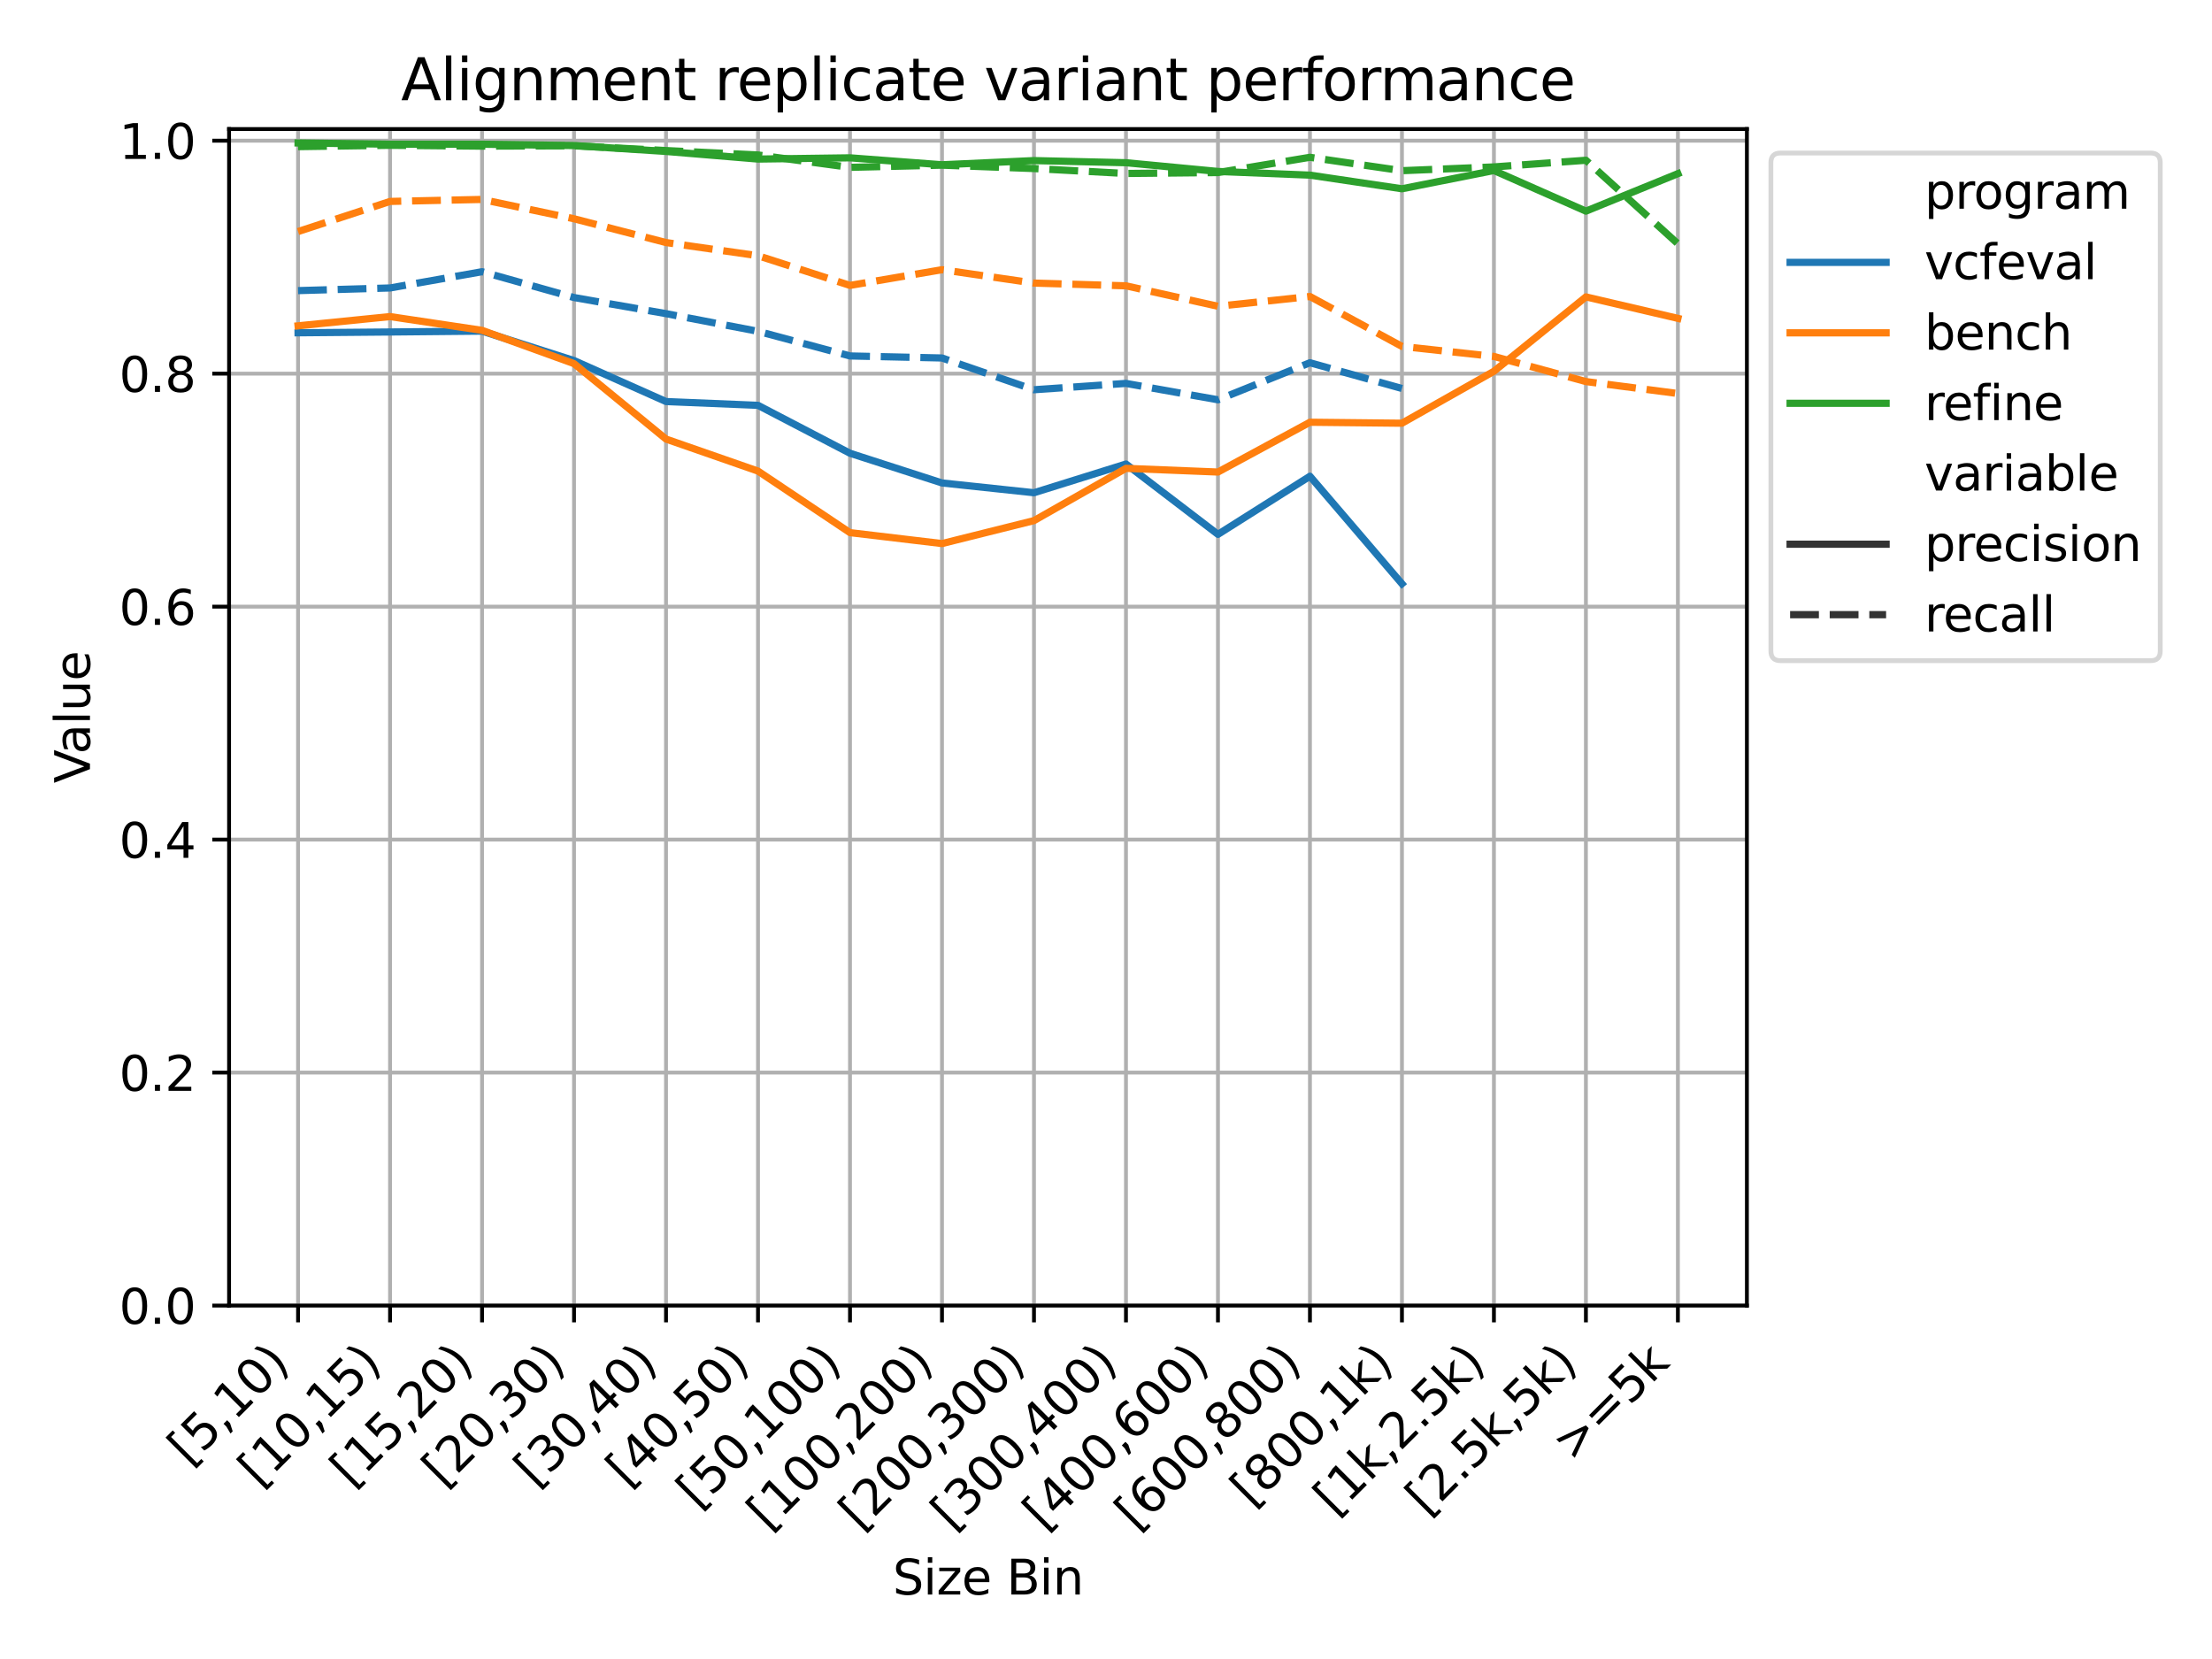 <?xml version="1.0" encoding="utf-8" standalone="no"?>
<!DOCTYPE svg PUBLIC "-//W3C//DTD SVG 1.1//EN"
  "http://www.w3.org/Graphics/SVG/1.1/DTD/svg11.dtd">
<svg xmlns:xlink="http://www.w3.org/1999/xlink" width="460.8pt" height="345.6pt" viewBox="0 0 460.8 345.6" xmlns="http://www.w3.org/2000/svg" version="1.1">
 <defs>
  <style type="text/css">*{stroke-linejoin: round; stroke-linecap: butt}</style>
 </defs>
 <g id="figure_1">
  <g id="patch_1">
   <path d="M 0 345.6 
L 460.8 345.6 
L 460.8 0 
L 0 0 
z
" style="fill: #ffffff"/>
  </g>
  <g id="axes_1">
   <g id="patch_2">
    <path d="M 47.72 271.972 
L 363.91 271.972 
L 363.91 26.88 
L 47.72 26.88 
z
" style="fill: #ffffff"/>
   </g>
   <g id="matplotlib.axis_1">
    <g id="xtick_1">
     <g id="line2d_1">
      <path d="M 62.092 271.972 
L 62.092 26.88 
" clip-path="url(#p1236730148)" style="fill: none; stroke: #b0b0b0; stroke-width: 0.8; stroke-linecap: square"/>
     </g>
     <g id="line2d_2">
      <defs>
       <path id="m9b9bff39ee" d="M 0 0 
L 0 3.5 
" style="stroke: #000000; stroke-width: 0.8"/>
      </defs>
      <g>
       <use xlink:href="#m9b9bff39ee" x="62.092" y="271.972" style="stroke: #000000; stroke-width: 0.8"/>
      </g>
     </g>
     <g id="text_1">
      <!-- [5,10) -->
      <g transform="translate(39.36 305.607) rotate(-45) scale(0.1 -0.1)">
       <defs>
        <path id="DejaVuSans-5b" d="M 550 4863 
L 1875 4863 
L 1875 4416 
L 1125 4416 
L 1125 -397 
L 1875 -397 
L 1875 -844 
L 550 -844 
L 550 4863 
z
" transform="scale(0.016)"/>
        <path id="DejaVuSans-35" d="M 691 4666 
L 3169 4666 
L 3169 4134 
L 1269 4134 
L 1269 2991 
Q 1406 3038 1543 3061 
Q 1681 3084 1819 3084 
Q 2600 3084 3056 2656 
Q 3513 2228 3513 1497 
Q 3513 744 3044 326 
Q 2575 -91 1722 -91 
Q 1428 -91 1123 -41 
Q 819 9 494 109 
L 494 744 
Q 775 591 1075 516 
Q 1375 441 1709 441 
Q 2250 441 2565 725 
Q 2881 1009 2881 1497 
Q 2881 1984 2565 2268 
Q 2250 2553 1709 2553 
Q 1456 2553 1204 2497 
Q 953 2441 691 2322 
L 691 4666 
z
" transform="scale(0.016)"/>
        <path id="DejaVuSans-2c" d="M 750 794 
L 1409 794 
L 1409 256 
L 897 -744 
L 494 -744 
L 750 256 
L 750 794 
z
" transform="scale(0.016)"/>
        <path id="DejaVuSans-31" d="M 794 531 
L 1825 531 
L 1825 4091 
L 703 3866 
L 703 4441 
L 1819 4666 
L 2450 4666 
L 2450 531 
L 3481 531 
L 3481 0 
L 794 0 
L 794 531 
z
" transform="scale(0.016)"/>
        <path id="DejaVuSans-30" d="M 2034 4250 
Q 1547 4250 1301 3770 
Q 1056 3291 1056 2328 
Q 1056 1369 1301 889 
Q 1547 409 2034 409 
Q 2525 409 2770 889 
Q 3016 1369 3016 2328 
Q 3016 3291 2770 3770 
Q 2525 4250 2034 4250 
z
M 2034 4750 
Q 2819 4750 3233 4129 
Q 3647 3509 3647 2328 
Q 3647 1150 3233 529 
Q 2819 -91 2034 -91 
Q 1250 -91 836 529 
Q 422 1150 422 2328 
Q 422 3509 836 4129 
Q 1250 4750 2034 4750 
z
" transform="scale(0.016)"/>
        <path id="DejaVuSans-29" d="M 513 4856 
L 1013 4856 
Q 1481 4119 1714 3412 
Q 1947 2706 1947 2009 
Q 1947 1309 1714 600 
Q 1481 -109 1013 -844 
L 513 -844 
Q 928 -128 1133 580 
Q 1338 1288 1338 2009 
Q 1338 2731 1133 3434 
Q 928 4138 513 4856 
z
" transform="scale(0.016)"/>
       </defs>
       <use xlink:href="#DejaVuSans-5b"/>
       <use xlink:href="#DejaVuSans-35" x="39.014"/>
       <use xlink:href="#DejaVuSans-2c" x="102.637"/>
       <use xlink:href="#DejaVuSans-31" x="134.424"/>
       <use xlink:href="#DejaVuSans-30" x="198.047"/>
       <use xlink:href="#DejaVuSans-29" x="261.67"/>
      </g>
     </g>
    </g>
    <g id="xtick_2">
     <g id="line2d_3">
      <path d="M 81.255 271.972 
L 81.255 26.88 
" clip-path="url(#p1236730148)" style="fill: none; stroke: #b0b0b0; stroke-width: 0.8; stroke-linecap: square"/>
     </g>
     <g id="line2d_4">
      <g>
       <use xlink:href="#m9b9bff39ee" x="81.255" y="271.972" style="stroke: #000000; stroke-width: 0.8"/>
      </g>
     </g>
     <g id="text_2">
      <!-- [10,15) -->
      <g transform="translate(54.024 310.106) rotate(-45) scale(0.1 -0.1)">
       <use xlink:href="#DejaVuSans-5b"/>
       <use xlink:href="#DejaVuSans-31" x="39.014"/>
       <use xlink:href="#DejaVuSans-30" x="102.637"/>
       <use xlink:href="#DejaVuSans-2c" x="166.26"/>
       <use xlink:href="#DejaVuSans-31" x="198.047"/>
       <use xlink:href="#DejaVuSans-35" x="261.67"/>
       <use xlink:href="#DejaVuSans-29" x="325.293"/>
      </g>
     </g>
    </g>
    <g id="xtick_3">
     <g id="line2d_5">
      <path d="M 100.418 271.972 
L 100.418 26.88 
" clip-path="url(#p1236730148)" style="fill: none; stroke: #b0b0b0; stroke-width: 0.8; stroke-linecap: square"/>
     </g>
     <g id="line2d_6">
      <g>
       <use xlink:href="#m9b9bff39ee" x="100.418" y="271.972" style="stroke: #000000; stroke-width: 0.8"/>
      </g>
     </g>
     <g id="text_3">
      <!-- [15,20) -->
      <g transform="translate(73.187 310.106) rotate(-45) scale(0.1 -0.1)">
       <defs>
        <path id="DejaVuSans-32" d="M 1228 531 
L 3431 531 
L 3431 0 
L 469 0 
L 469 531 
Q 828 903 1448 1529 
Q 2069 2156 2228 2338 
Q 2531 2678 2651 2914 
Q 2772 3150 2772 3378 
Q 2772 3750 2511 3984 
Q 2250 4219 1831 4219 
Q 1534 4219 1204 4116 
Q 875 4013 500 3803 
L 500 4441 
Q 881 4594 1212 4672 
Q 1544 4750 1819 4750 
Q 2544 4750 2975 4387 
Q 3406 4025 3406 3419 
Q 3406 3131 3298 2873 
Q 3191 2616 2906 2266 
Q 2828 2175 2409 1742 
Q 1991 1309 1228 531 
z
" transform="scale(0.016)"/>
       </defs>
       <use xlink:href="#DejaVuSans-5b"/>
       <use xlink:href="#DejaVuSans-31" x="39.014"/>
       <use xlink:href="#DejaVuSans-35" x="102.637"/>
       <use xlink:href="#DejaVuSans-2c" x="166.26"/>
       <use xlink:href="#DejaVuSans-32" x="198.047"/>
       <use xlink:href="#DejaVuSans-30" x="261.67"/>
       <use xlink:href="#DejaVuSans-29" x="325.293"/>
      </g>
     </g>
    </g>
    <g id="xtick_4">
     <g id="line2d_7">
      <path d="M 119.581 271.972 
L 119.581 26.88 
" clip-path="url(#p1236730148)" style="fill: none; stroke: #b0b0b0; stroke-width: 0.8; stroke-linecap: square"/>
     </g>
     <g id="line2d_8">
      <g>
       <use xlink:href="#m9b9bff39ee" x="119.581" y="271.972" style="stroke: #000000; stroke-width: 0.8"/>
      </g>
     </g>
     <g id="text_4">
      <!-- [20,30) -->
      <g transform="translate(92.35 310.106) rotate(-45) scale(0.1 -0.1)">
       <defs>
        <path id="DejaVuSans-33" d="M 2597 2516 
Q 3050 2419 3304 2112 
Q 3559 1806 3559 1356 
Q 3559 666 3084 287 
Q 2609 -91 1734 -91 
Q 1441 -91 1130 -33 
Q 819 25 488 141 
L 488 750 
Q 750 597 1062 519 
Q 1375 441 1716 441 
Q 2309 441 2620 675 
Q 2931 909 2931 1356 
Q 2931 1769 2642 2001 
Q 2353 2234 1838 2234 
L 1294 2234 
L 1294 2753 
L 1863 2753 
Q 2328 2753 2575 2939 
Q 2822 3125 2822 3475 
Q 2822 3834 2567 4026 
Q 2313 4219 1838 4219 
Q 1578 4219 1281 4162 
Q 984 4106 628 3988 
L 628 4550 
Q 988 4650 1302 4700 
Q 1616 4750 1894 4750 
Q 2613 4750 3031 4423 
Q 3450 4097 3450 3541 
Q 3450 3153 3228 2886 
Q 3006 2619 2597 2516 
z
" transform="scale(0.016)"/>
       </defs>
       <use xlink:href="#DejaVuSans-5b"/>
       <use xlink:href="#DejaVuSans-32" x="39.014"/>
       <use xlink:href="#DejaVuSans-30" x="102.637"/>
       <use xlink:href="#DejaVuSans-2c" x="166.26"/>
       <use xlink:href="#DejaVuSans-33" x="198.047"/>
       <use xlink:href="#DejaVuSans-30" x="261.67"/>
       <use xlink:href="#DejaVuSans-29" x="325.293"/>
      </g>
     </g>
    </g>
    <g id="xtick_5">
     <g id="line2d_9">
      <path d="M 138.744 271.972 
L 138.744 26.88 
" clip-path="url(#p1236730148)" style="fill: none; stroke: #b0b0b0; stroke-width: 0.8; stroke-linecap: square"/>
     </g>
     <g id="line2d_10">
      <g>
       <use xlink:href="#m9b9bff39ee" x="138.744" y="271.972" style="stroke: #000000; stroke-width: 0.8"/>
      </g>
     </g>
     <g id="text_5">
      <!-- [30,40) -->
      <g transform="translate(111.513 310.106) rotate(-45) scale(0.1 -0.1)">
       <defs>
        <path id="DejaVuSans-34" d="M 2419 4116 
L 825 1625 
L 2419 1625 
L 2419 4116 
z
M 2253 4666 
L 3047 4666 
L 3047 1625 
L 3713 1625 
L 3713 1100 
L 3047 1100 
L 3047 0 
L 2419 0 
L 2419 1100 
L 313 1100 
L 313 1709 
L 2253 4666 
z
" transform="scale(0.016)"/>
       </defs>
       <use xlink:href="#DejaVuSans-5b"/>
       <use xlink:href="#DejaVuSans-33" x="39.014"/>
       <use xlink:href="#DejaVuSans-30" x="102.637"/>
       <use xlink:href="#DejaVuSans-2c" x="166.26"/>
       <use xlink:href="#DejaVuSans-34" x="198.047"/>
       <use xlink:href="#DejaVuSans-30" x="261.67"/>
       <use xlink:href="#DejaVuSans-29" x="325.293"/>
      </g>
     </g>
    </g>
    <g id="xtick_6">
     <g id="line2d_11">
      <path d="M 157.907 271.972 
L 157.907 26.88 
" clip-path="url(#p1236730148)" style="fill: none; stroke: #b0b0b0; stroke-width: 0.8; stroke-linecap: square"/>
     </g>
     <g id="line2d_12">
      <g>
       <use xlink:href="#m9b9bff39ee" x="157.907" y="271.972" style="stroke: #000000; stroke-width: 0.8"/>
      </g>
     </g>
     <g id="text_6">
      <!-- [40,50) -->
      <g transform="translate(130.676 310.106) rotate(-45) scale(0.1 -0.1)">
       <use xlink:href="#DejaVuSans-5b"/>
       <use xlink:href="#DejaVuSans-34" x="39.014"/>
       <use xlink:href="#DejaVuSans-30" x="102.637"/>
       <use xlink:href="#DejaVuSans-2c" x="166.26"/>
       <use xlink:href="#DejaVuSans-35" x="198.047"/>
       <use xlink:href="#DejaVuSans-30" x="261.67"/>
       <use xlink:href="#DejaVuSans-29" x="325.293"/>
      </g>
     </g>
    </g>
    <g id="xtick_7">
     <g id="line2d_13">
      <path d="M 177.07 271.972 
L 177.07 26.88 
" clip-path="url(#p1236730148)" style="fill: none; stroke: #b0b0b0; stroke-width: 0.8; stroke-linecap: square"/>
     </g>
     <g id="line2d_14">
      <g>
       <use xlink:href="#m9b9bff39ee" x="177.07" y="271.972" style="stroke: #000000; stroke-width: 0.8"/>
      </g>
     </g>
     <g id="text_7">
      <!-- [50,100) -->
      <g transform="translate(145.34 314.605) rotate(-45) scale(0.1 -0.1)">
       <use xlink:href="#DejaVuSans-5b"/>
       <use xlink:href="#DejaVuSans-35" x="39.014"/>
       <use xlink:href="#DejaVuSans-30" x="102.637"/>
       <use xlink:href="#DejaVuSans-2c" x="166.26"/>
       <use xlink:href="#DejaVuSans-31" x="198.047"/>
       <use xlink:href="#DejaVuSans-30" x="261.67"/>
       <use xlink:href="#DejaVuSans-30" x="325.293"/>
       <use xlink:href="#DejaVuSans-29" x="388.916"/>
      </g>
     </g>
    </g>
    <g id="xtick_8">
     <g id="line2d_15">
      <path d="M 196.233 271.972 
L 196.233 26.88 
" clip-path="url(#p1236730148)" style="fill: none; stroke: #b0b0b0; stroke-width: 0.8; stroke-linecap: square"/>
     </g>
     <g id="line2d_16">
      <g>
       <use xlink:href="#m9b9bff39ee" x="196.233" y="271.972" style="stroke: #000000; stroke-width: 0.8"/>
      </g>
     </g>
     <g id="text_8">
      <!-- [100,200) -->
      <g transform="translate(160.004 319.104) rotate(-45) scale(0.1 -0.1)">
       <use xlink:href="#DejaVuSans-5b"/>
       <use xlink:href="#DejaVuSans-31" x="39.014"/>
       <use xlink:href="#DejaVuSans-30" x="102.637"/>
       <use xlink:href="#DejaVuSans-30" x="166.26"/>
       <use xlink:href="#DejaVuSans-2c" x="229.883"/>
       <use xlink:href="#DejaVuSans-32" x="261.67"/>
       <use xlink:href="#DejaVuSans-30" x="325.293"/>
       <use xlink:href="#DejaVuSans-30" x="388.916"/>
       <use xlink:href="#DejaVuSans-29" x="452.539"/>
      </g>
     </g>
    </g>
    <g id="xtick_9">
     <g id="line2d_17">
      <path d="M 215.397 271.972 
L 215.397 26.88 
" clip-path="url(#p1236730148)" style="fill: none; stroke: #b0b0b0; stroke-width: 0.8; stroke-linecap: square"/>
     </g>
     <g id="line2d_18">
      <g>
       <use xlink:href="#m9b9bff39ee" x="215.397" y="271.972" style="stroke: #000000; stroke-width: 0.8"/>
      </g>
     </g>
     <g id="text_9">
      <!-- [200,300) -->
      <g transform="translate(179.167 319.104) rotate(-45) scale(0.1 -0.1)">
       <use xlink:href="#DejaVuSans-5b"/>
       <use xlink:href="#DejaVuSans-32" x="39.014"/>
       <use xlink:href="#DejaVuSans-30" x="102.637"/>
       <use xlink:href="#DejaVuSans-30" x="166.26"/>
       <use xlink:href="#DejaVuSans-2c" x="229.883"/>
       <use xlink:href="#DejaVuSans-33" x="261.67"/>
       <use xlink:href="#DejaVuSans-30" x="325.293"/>
       <use xlink:href="#DejaVuSans-30" x="388.916"/>
       <use xlink:href="#DejaVuSans-29" x="452.539"/>
      </g>
     </g>
    </g>
    <g id="xtick_10">
     <g id="line2d_19">
      <path d="M 234.56 271.972 
L 234.56 26.88 
" clip-path="url(#p1236730148)" style="fill: none; stroke: #b0b0b0; stroke-width: 0.8; stroke-linecap: square"/>
     </g>
     <g id="line2d_20">
      <g>
       <use xlink:href="#m9b9bff39ee" x="234.56" y="271.972" style="stroke: #000000; stroke-width: 0.8"/>
      </g>
     </g>
     <g id="text_10">
      <!-- [300,400) -->
      <g transform="translate(198.33 319.104) rotate(-45) scale(0.1 -0.1)">
       <use xlink:href="#DejaVuSans-5b"/>
       <use xlink:href="#DejaVuSans-33" x="39.014"/>
       <use xlink:href="#DejaVuSans-30" x="102.637"/>
       <use xlink:href="#DejaVuSans-30" x="166.26"/>
       <use xlink:href="#DejaVuSans-2c" x="229.883"/>
       <use xlink:href="#DejaVuSans-34" x="261.67"/>
       <use xlink:href="#DejaVuSans-30" x="325.293"/>
       <use xlink:href="#DejaVuSans-30" x="388.916"/>
       <use xlink:href="#DejaVuSans-29" x="452.539"/>
      </g>
     </g>
    </g>
    <g id="xtick_11">
     <g id="line2d_21">
      <path d="M 253.723 271.972 
L 253.723 26.88 
" clip-path="url(#p1236730148)" style="fill: none; stroke: #b0b0b0; stroke-width: 0.8; stroke-linecap: square"/>
     </g>
     <g id="line2d_22">
      <g>
       <use xlink:href="#m9b9bff39ee" x="253.723" y="271.972" style="stroke: #000000; stroke-width: 0.8"/>
      </g>
     </g>
     <g id="text_11">
      <!-- [400,600) -->
      <g transform="translate(217.493 319.104) rotate(-45) scale(0.1 -0.1)">
       <defs>
        <path id="DejaVuSans-36" d="M 2113 2584 
Q 1688 2584 1439 2293 
Q 1191 2003 1191 1497 
Q 1191 994 1439 701 
Q 1688 409 2113 409 
Q 2538 409 2786 701 
Q 3034 994 3034 1497 
Q 3034 2003 2786 2293 
Q 2538 2584 2113 2584 
z
M 3366 4563 
L 3366 3988 
Q 3128 4100 2886 4159 
Q 2644 4219 2406 4219 
Q 1781 4219 1451 3797 
Q 1122 3375 1075 2522 
Q 1259 2794 1537 2939 
Q 1816 3084 2150 3084 
Q 2853 3084 3261 2657 
Q 3669 2231 3669 1497 
Q 3669 778 3244 343 
Q 2819 -91 2113 -91 
Q 1303 -91 875 529 
Q 447 1150 447 2328 
Q 447 3434 972 4092 
Q 1497 4750 2381 4750 
Q 2619 4750 2861 4703 
Q 3103 4656 3366 4563 
z
" transform="scale(0.016)"/>
       </defs>
       <use xlink:href="#DejaVuSans-5b"/>
       <use xlink:href="#DejaVuSans-34" x="39.014"/>
       <use xlink:href="#DejaVuSans-30" x="102.637"/>
       <use xlink:href="#DejaVuSans-30" x="166.26"/>
       <use xlink:href="#DejaVuSans-2c" x="229.883"/>
       <use xlink:href="#DejaVuSans-36" x="261.67"/>
       <use xlink:href="#DejaVuSans-30" x="325.293"/>
       <use xlink:href="#DejaVuSans-30" x="388.916"/>
       <use xlink:href="#DejaVuSans-29" x="452.539"/>
      </g>
     </g>
    </g>
    <g id="xtick_12">
     <g id="line2d_23">
      <path d="M 272.886 271.972 
L 272.886 26.88 
" clip-path="url(#p1236730148)" style="fill: none; stroke: #b0b0b0; stroke-width: 0.8; stroke-linecap: square"/>
     </g>
     <g id="line2d_24">
      <g>
       <use xlink:href="#m9b9bff39ee" x="272.886" y="271.972" style="stroke: #000000; stroke-width: 0.8"/>
      </g>
     </g>
     <g id="text_12">
      <!-- [600,800) -->
      <g transform="translate(236.656 319.104) rotate(-45) scale(0.1 -0.1)">
       <defs>
        <path id="DejaVuSans-38" d="M 2034 2216 
Q 1584 2216 1326 1975 
Q 1069 1734 1069 1313 
Q 1069 891 1326 650 
Q 1584 409 2034 409 
Q 2484 409 2743 651 
Q 3003 894 3003 1313 
Q 3003 1734 2745 1975 
Q 2488 2216 2034 2216 
z
M 1403 2484 
Q 997 2584 770 2862 
Q 544 3141 544 3541 
Q 544 4100 942 4425 
Q 1341 4750 2034 4750 
Q 2731 4750 3128 4425 
Q 3525 4100 3525 3541 
Q 3525 3141 3298 2862 
Q 3072 2584 2669 2484 
Q 3125 2378 3379 2068 
Q 3634 1759 3634 1313 
Q 3634 634 3220 271 
Q 2806 -91 2034 -91 
Q 1263 -91 848 271 
Q 434 634 434 1313 
Q 434 1759 690 2068 
Q 947 2378 1403 2484 
z
M 1172 3481 
Q 1172 3119 1398 2916 
Q 1625 2713 2034 2713 
Q 2441 2713 2670 2916 
Q 2900 3119 2900 3481 
Q 2900 3844 2670 4047 
Q 2441 4250 2034 4250 
Q 1625 4250 1398 4047 
Q 1172 3844 1172 3481 
z
" transform="scale(0.016)"/>
       </defs>
       <use xlink:href="#DejaVuSans-5b"/>
       <use xlink:href="#DejaVuSans-36" x="39.014"/>
       <use xlink:href="#DejaVuSans-30" x="102.637"/>
       <use xlink:href="#DejaVuSans-30" x="166.26"/>
       <use xlink:href="#DejaVuSans-2c" x="229.883"/>
       <use xlink:href="#DejaVuSans-38" x="261.67"/>
       <use xlink:href="#DejaVuSans-30" x="325.293"/>
       <use xlink:href="#DejaVuSans-30" x="388.916"/>
       <use xlink:href="#DejaVuSans-29" x="452.539"/>
      </g>
     </g>
    </g>
    <g id="xtick_13">
     <g id="line2d_25">
      <path d="M 292.049 271.972 
L 292.049 26.88 
" clip-path="url(#p1236730148)" style="fill: none; stroke: #b0b0b0; stroke-width: 0.8; stroke-linecap: square"/>
     </g>
     <g id="line2d_26">
      <g>
       <use xlink:href="#m9b9bff39ee" x="292.049" y="271.972" style="stroke: #000000; stroke-width: 0.8"/>
      </g>
     </g>
     <g id="text_13">
      <!-- [800,1k) -->
      <g transform="translate(260.723 314.201) rotate(-45) scale(0.1 -0.1)">
       <defs>
        <path id="DejaVuSans-6b" d="M 581 4863 
L 1159 4863 
L 1159 1991 
L 2875 3500 
L 3609 3500 
L 1753 1863 
L 3688 0 
L 2938 0 
L 1159 1709 
L 1159 0 
L 581 0 
L 581 4863 
z
" transform="scale(0.016)"/>
       </defs>
       <use xlink:href="#DejaVuSans-5b"/>
       <use xlink:href="#DejaVuSans-38" x="39.014"/>
       <use xlink:href="#DejaVuSans-30" x="102.637"/>
       <use xlink:href="#DejaVuSans-30" x="166.26"/>
       <use xlink:href="#DejaVuSans-2c" x="229.883"/>
       <use xlink:href="#DejaVuSans-31" x="261.67"/>
       <use xlink:href="#DejaVuSans-6b" x="325.293"/>
       <use xlink:href="#DejaVuSans-29" x="383.203"/>
      </g>
     </g>
    </g>
    <g id="xtick_14">
     <g id="line2d_27">
      <path d="M 311.212 271.972 
L 311.212 26.88 
" clip-path="url(#p1236730148)" style="fill: none; stroke: #b0b0b0; stroke-width: 0.8; stroke-linecap: square"/>
     </g>
     <g id="line2d_28">
      <g>
       <use xlink:href="#m9b9bff39ee" x="311.212" y="271.972" style="stroke: #000000; stroke-width: 0.8"/>
      </g>
     </g>
     <g id="text_14">
      <!-- [1k,2.5k) -->
      <g transform="translate(278.043 316.044) rotate(-45) scale(0.1 -0.1)">
       <defs>
        <path id="DejaVuSans-2e" d="M 684 794 
L 1344 794 
L 1344 0 
L 684 0 
L 684 794 
z
" transform="scale(0.016)"/>
       </defs>
       <use xlink:href="#DejaVuSans-5b"/>
       <use xlink:href="#DejaVuSans-31" x="39.014"/>
       <use xlink:href="#DejaVuSans-6b" x="102.637"/>
       <use xlink:href="#DejaVuSans-2c" x="160.547"/>
       <use xlink:href="#DejaVuSans-32" x="192.334"/>
       <use xlink:href="#DejaVuSans-2e" x="255.957"/>
       <use xlink:href="#DejaVuSans-35" x="287.744"/>
       <use xlink:href="#DejaVuSans-6b" x="351.367"/>
       <use xlink:href="#DejaVuSans-29" x="409.277"/>
      </g>
     </g>
    </g>
    <g id="xtick_15">
     <g id="line2d_29">
      <path d="M 330.375 271.972 
L 330.375 26.88 
" clip-path="url(#p1236730148)" style="fill: none; stroke: #b0b0b0; stroke-width: 0.8; stroke-linecap: square"/>
     </g>
     <g id="line2d_30">
      <g>
       <use xlink:href="#m9b9bff39ee" x="330.375" y="271.972" style="stroke: #000000; stroke-width: 0.8"/>
      </g>
     </g>
     <g id="text_15">
      <!-- [2.5k,5k) -->
      <g transform="translate(297.206 316.044) rotate(-45) scale(0.1 -0.1)">
       <use xlink:href="#DejaVuSans-5b"/>
       <use xlink:href="#DejaVuSans-32" x="39.014"/>
       <use xlink:href="#DejaVuSans-2e" x="102.637"/>
       <use xlink:href="#DejaVuSans-35" x="134.424"/>
       <use xlink:href="#DejaVuSans-6b" x="198.047"/>
       <use xlink:href="#DejaVuSans-2c" x="255.957"/>
       <use xlink:href="#DejaVuSans-35" x="287.744"/>
       <use xlink:href="#DejaVuSans-6b" x="351.367"/>
       <use xlink:href="#DejaVuSans-29" x="409.277"/>
      </g>
     </g>
    </g>
    <g id="xtick_16">
     <g id="line2d_31">
      <path d="M 349.538 271.972 
L 349.538 26.88 
" clip-path="url(#p1236730148)" style="fill: none; stroke: #b0b0b0; stroke-width: 0.8; stroke-linecap: square"/>
     </g>
     <g id="line2d_32">
      <g>
       <use xlink:href="#m9b9bff39ee" x="349.538" y="271.972" style="stroke: #000000; stroke-width: 0.8"/>
      </g>
     </g>
     <g id="text_16">
      <!-- &gt;=5k -->
      <g transform="translate(327.623 304.79) rotate(-45) scale(0.1 -0.1)">
       <defs>
        <path id="DejaVuSans-3e" d="M 678 3150 
L 678 3719 
L 4684 2266 
L 4684 1747 
L 678 294 
L 678 863 
L 3897 2003 
L 678 3150 
z
" transform="scale(0.016)"/>
        <path id="DejaVuSans-3d" d="M 678 2906 
L 4684 2906 
L 4684 2381 
L 678 2381 
L 678 2906 
z
M 678 1631 
L 4684 1631 
L 4684 1100 
L 678 1100 
L 678 1631 
z
" transform="scale(0.016)"/>
       </defs>
       <use xlink:href="#DejaVuSans-3e"/>
       <use xlink:href="#DejaVuSans-3d" x="83.789"/>
       <use xlink:href="#DejaVuSans-35" x="167.578"/>
       <use xlink:href="#DejaVuSans-6b" x="231.201"/>
      </g>
     </g>
    </g>
    <g id="text_17">
     <!-- Size Bin -->
     <g transform="translate(185.974 332.173) scale(0.1 -0.1)">
      <defs>
       <path id="DejaVuSans-53" d="M 3425 4513 
L 3425 3897 
Q 3066 4069 2747 4153 
Q 2428 4238 2131 4238 
Q 1616 4238 1336 4038 
Q 1056 3838 1056 3469 
Q 1056 3159 1242 3001 
Q 1428 2844 1947 2747 
L 2328 2669 
Q 3034 2534 3370 2195 
Q 3706 1856 3706 1288 
Q 3706 609 3251 259 
Q 2797 -91 1919 -91 
Q 1588 -91 1214 -16 
Q 841 59 441 206 
L 441 856 
Q 825 641 1194 531 
Q 1563 422 1919 422 
Q 2459 422 2753 634 
Q 3047 847 3047 1241 
Q 3047 1584 2836 1778 
Q 2625 1972 2144 2069 
L 1759 2144 
Q 1053 2284 737 2584 
Q 422 2884 422 3419 
Q 422 4038 858 4394 
Q 1294 4750 2059 4750 
Q 2388 4750 2728 4690 
Q 3069 4631 3425 4513 
z
" transform="scale(0.016)"/>
       <path id="DejaVuSans-69" d="M 603 3500 
L 1178 3500 
L 1178 0 
L 603 0 
L 603 3500 
z
M 603 4863 
L 1178 4863 
L 1178 4134 
L 603 4134 
L 603 4863 
z
" transform="scale(0.016)"/>
       <path id="DejaVuSans-7a" d="M 353 3500 
L 3084 3500 
L 3084 2975 
L 922 459 
L 3084 459 
L 3084 0 
L 275 0 
L 275 525 
L 2438 3041 
L 353 3041 
L 353 3500 
z
" transform="scale(0.016)"/>
       <path id="DejaVuSans-65" d="M 3597 1894 
L 3597 1613 
L 953 1613 
Q 991 1019 1311 708 
Q 1631 397 2203 397 
Q 2534 397 2845 478 
Q 3156 559 3463 722 
L 3463 178 
Q 3153 47 2828 -22 
Q 2503 -91 2169 -91 
Q 1331 -91 842 396 
Q 353 884 353 1716 
Q 353 2575 817 3079 
Q 1281 3584 2069 3584 
Q 2775 3584 3186 3129 
Q 3597 2675 3597 1894 
z
M 3022 2063 
Q 3016 2534 2758 2815 
Q 2500 3097 2075 3097 
Q 1594 3097 1305 2825 
Q 1016 2553 972 2059 
L 3022 2063 
z
" transform="scale(0.016)"/>
       <path id="DejaVuSans-20" transform="scale(0.016)"/>
       <path id="DejaVuSans-42" d="M 1259 2228 
L 1259 519 
L 2272 519 
Q 2781 519 3026 730 
Q 3272 941 3272 1375 
Q 3272 1813 3026 2020 
Q 2781 2228 2272 2228 
L 1259 2228 
z
M 1259 4147 
L 1259 2741 
L 2194 2741 
Q 2656 2741 2882 2914 
Q 3109 3088 3109 3444 
Q 3109 3797 2882 3972 
Q 2656 4147 2194 4147 
L 1259 4147 
z
M 628 4666 
L 2241 4666 
Q 2963 4666 3353 4366 
Q 3744 4066 3744 3513 
Q 3744 3084 3544 2831 
Q 3344 2578 2956 2516 
Q 3422 2416 3680 2098 
Q 3938 1781 3938 1306 
Q 3938 681 3513 340 
Q 3088 0 2303 0 
L 628 0 
L 628 4666 
z
" transform="scale(0.016)"/>
       <path id="DejaVuSans-6e" d="M 3513 2113 
L 3513 0 
L 2938 0 
L 2938 2094 
Q 2938 2591 2744 2837 
Q 2550 3084 2163 3084 
Q 1697 3084 1428 2787 
Q 1159 2491 1159 1978 
L 1159 0 
L 581 0 
L 581 3500 
L 1159 3500 
L 1159 2956 
Q 1366 3272 1645 3428 
Q 1925 3584 2291 3584 
Q 2894 3584 3203 3211 
Q 3513 2838 3513 2113 
z
" transform="scale(0.016)"/>
      </defs>
      <use xlink:href="#DejaVuSans-53"/>
      <use xlink:href="#DejaVuSans-69" x="63.477"/>
      <use xlink:href="#DejaVuSans-7a" x="91.26"/>
      <use xlink:href="#DejaVuSans-65" x="143.75"/>
      <use xlink:href="#DejaVuSans-20" x="205.273"/>
      <use xlink:href="#DejaVuSans-42" x="237.061"/>
      <use xlink:href="#DejaVuSans-69" x="305.664"/>
      <use xlink:href="#DejaVuSans-6e" x="333.447"/>
     </g>
    </g>
   </g>
   <g id="matplotlib.axis_2">
    <g id="ytick_1">
     <g id="line2d_33">
      <path d="M 47.72 271.972 
L 363.91 271.972 
" clip-path="url(#p1236730148)" style="fill: none; stroke: #b0b0b0; stroke-width: 0.8; stroke-linecap: square"/>
     </g>
     <g id="line2d_34">
      <defs>
       <path id="m30151eabb7" d="M 0 0 
L -3.5 0 
" style="stroke: #000000; stroke-width: 0.8"/>
      </defs>
      <g>
       <use xlink:href="#m30151eabb7" x="47.72" y="271.972" style="stroke: #000000; stroke-width: 0.8"/>
      </g>
     </g>
     <g id="text_18">
      <!-- 0.0 -->
      <g transform="translate(24.817 275.772) scale(0.1 -0.1)">
       <use xlink:href="#DejaVuSans-30"/>
       <use xlink:href="#DejaVuSans-2e" x="63.623"/>
       <use xlink:href="#DejaVuSans-30" x="95.41"/>
      </g>
     </g>
    </g>
    <g id="ytick_2">
     <g id="line2d_35">
      <path d="M 47.72 223.439 
L 363.91 223.439 
" clip-path="url(#p1236730148)" style="fill: none; stroke: #b0b0b0; stroke-width: 0.8; stroke-linecap: square"/>
     </g>
     <g id="line2d_36">
      <g>
       <use xlink:href="#m30151eabb7" x="47.72" y="223.439" style="stroke: #000000; stroke-width: 0.8"/>
      </g>
     </g>
     <g id="text_19">
      <!-- 0.2 -->
      <g transform="translate(24.817 227.238) scale(0.1 -0.1)">
       <use xlink:href="#DejaVuSans-30"/>
       <use xlink:href="#DejaVuSans-2e" x="63.623"/>
       <use xlink:href="#DejaVuSans-32" x="95.41"/>
      </g>
     </g>
    </g>
    <g id="ytick_3">
     <g id="line2d_37">
      <path d="M 47.72 174.906 
L 363.91 174.906 
" clip-path="url(#p1236730148)" style="fill: none; stroke: #b0b0b0; stroke-width: 0.8; stroke-linecap: square"/>
     </g>
     <g id="line2d_38">
      <g>
       <use xlink:href="#m30151eabb7" x="47.72" y="174.906" style="stroke: #000000; stroke-width: 0.8"/>
      </g>
     </g>
     <g id="text_20">
      <!-- 0.4 -->
      <g transform="translate(24.817 178.705) scale(0.1 -0.1)">
       <use xlink:href="#DejaVuSans-30"/>
       <use xlink:href="#DejaVuSans-2e" x="63.623"/>
       <use xlink:href="#DejaVuSans-34" x="95.41"/>
      </g>
     </g>
    </g>
    <g id="ytick_4">
     <g id="line2d_39">
      <path d="M 47.72 126.373 
L 363.91 126.373 
" clip-path="url(#p1236730148)" style="fill: none; stroke: #b0b0b0; stroke-width: 0.8; stroke-linecap: square"/>
     </g>
     <g id="line2d_40">
      <g>
       <use xlink:href="#m30151eabb7" x="47.72" y="126.373" style="stroke: #000000; stroke-width: 0.8"/>
      </g>
     </g>
     <g id="text_21">
      <!-- 0.6 -->
      <g transform="translate(24.817 130.172) scale(0.1 -0.1)">
       <use xlink:href="#DejaVuSans-30"/>
       <use xlink:href="#DejaVuSans-2e" x="63.623"/>
       <use xlink:href="#DejaVuSans-36" x="95.41"/>
      </g>
     </g>
    </g>
    <g id="ytick_5">
     <g id="line2d_41">
      <path d="M 47.72 77.84 
L 363.91 77.84 
" clip-path="url(#p1236730148)" style="fill: none; stroke: #b0b0b0; stroke-width: 0.8; stroke-linecap: square"/>
     </g>
     <g id="line2d_42">
      <g>
       <use xlink:href="#m30151eabb7" x="47.72" y="77.84" style="stroke: #000000; stroke-width: 0.8"/>
      </g>
     </g>
     <g id="text_22">
      <!-- 0.8 -->
      <g transform="translate(24.817 81.639) scale(0.1 -0.1)">
       <use xlink:href="#DejaVuSans-30"/>
       <use xlink:href="#DejaVuSans-2e" x="63.623"/>
       <use xlink:href="#DejaVuSans-38" x="95.41"/>
      </g>
     </g>
    </g>
    <g id="ytick_6">
     <g id="line2d_43">
      <path d="M 47.72 29.307 
L 363.91 29.307 
" clip-path="url(#p1236730148)" style="fill: none; stroke: #b0b0b0; stroke-width: 0.8; stroke-linecap: square"/>
     </g>
     <g id="line2d_44">
      <g>
       <use xlink:href="#m30151eabb7" x="47.72" y="29.307" style="stroke: #000000; stroke-width: 0.8"/>
      </g>
     </g>
     <g id="text_23">
      <!-- 1.0 -->
      <g transform="translate(24.817 33.106) scale(0.1 -0.1)">
       <use xlink:href="#DejaVuSans-31"/>
       <use xlink:href="#DejaVuSans-2e" x="63.623"/>
       <use xlink:href="#DejaVuSans-30" x="95.41"/>
      </g>
     </g>
    </g>
    <g id="text_24">
     <!-- Value -->
     <g transform="translate(18.737 163.157) rotate(-90) scale(0.1 -0.1)">
      <defs>
       <path id="DejaVuSans-56" d="M 1831 0 
L 50 4666 
L 709 4666 
L 2188 738 
L 3669 4666 
L 4325 4666 
L 2547 0 
L 1831 0 
z
" transform="scale(0.016)"/>
       <path id="DejaVuSans-61" d="M 2194 1759 
Q 1497 1759 1228 1600 
Q 959 1441 959 1056 
Q 959 750 1161 570 
Q 1363 391 1709 391 
Q 2188 391 2477 730 
Q 2766 1069 2766 1631 
L 2766 1759 
L 2194 1759 
z
M 3341 1997 
L 3341 0 
L 2766 0 
L 2766 531 
Q 2569 213 2275 61 
Q 1981 -91 1556 -91 
Q 1019 -91 701 211 
Q 384 513 384 1019 
Q 384 1609 779 1909 
Q 1175 2209 1959 2209 
L 2766 2209 
L 2766 2266 
Q 2766 2663 2505 2880 
Q 2244 3097 1772 3097 
Q 1472 3097 1187 3025 
Q 903 2953 641 2809 
L 641 3341 
Q 956 3463 1253 3523 
Q 1550 3584 1831 3584 
Q 2591 3584 2966 3190 
Q 3341 2797 3341 1997 
z
" transform="scale(0.016)"/>
       <path id="DejaVuSans-6c" d="M 603 4863 
L 1178 4863 
L 1178 0 
L 603 0 
L 603 4863 
z
" transform="scale(0.016)"/>
       <path id="DejaVuSans-75" d="M 544 1381 
L 544 3500 
L 1119 3500 
L 1119 1403 
Q 1119 906 1312 657 
Q 1506 409 1894 409 
Q 2359 409 2629 706 
Q 2900 1003 2900 1516 
L 2900 3500 
L 3475 3500 
L 3475 0 
L 2900 0 
L 2900 538 
Q 2691 219 2414 64 
Q 2138 -91 1772 -91 
Q 1169 -91 856 284 
Q 544 659 544 1381 
z
M 1991 3584 
L 1991 3584 
z
" transform="scale(0.016)"/>
      </defs>
      <use xlink:href="#DejaVuSans-56"/>
      <use xlink:href="#DejaVuSans-61" x="60.658"/>
      <use xlink:href="#DejaVuSans-6c" x="121.938"/>
      <use xlink:href="#DejaVuSans-75" x="149.721"/>
      <use xlink:href="#DejaVuSans-65" x="213.1"/>
     </g>
    </g>
   </g>
   <g id="PolyCollection_1"/>
   <g id="PolyCollection_2"/>
   <g id="PolyCollection_3"/>
   <g id="PolyCollection_4"/>
   <g id="PolyCollection_5"/>
   <g id="PolyCollection_6"/>
   <g id="line2d_45">
    <path d="M 62.092 69.325 
L 81.255 69.159 
L 100.418 68.98 
L 119.581 75.11 
L 138.744 83.649 
L 157.907 84.438 
L 177.07 94.421 
L 196.233 100.607 
L 215.397 102.646 
L 234.56 96.665 
L 253.723 111.315 
L 272.886 99.21 
L 292.049 121.603 
" clip-path="url(#p1236730148)" style="fill: none; stroke: #1f77b4; stroke-width: 1.5; stroke-linecap: square"/>
   </g>
   <g id="line2d_46">
    <path d="M 62.092 60.539 
L 81.255 59.989 
L 100.418 56.601 
L 119.581 61.981 
L 138.744 65.338 
L 157.907 69.018 
L 177.07 74.152 
L 196.233 74.574 
L 215.397 81.19 
L 234.56 79.87 
L 253.723 83.284 
L 272.886 75.563 
L 292.049 80.925 
" clip-path="url(#p1236730148)" style="fill: none; stroke-dasharray: 6,2.25; stroke-dashoffset: 0; stroke: #1f77b4; stroke-width: 1.5"/>
   </g>
   <g id="line2d_47">
    <path d="M 62.092 67.876 
L 81.255 65.949 
L 100.418 68.817 
L 119.581 75.754 
L 138.744 91.465 
L 157.907 98.137 
L 177.07 110.959 
L 196.233 113.235 
L 215.397 108.453 
L 234.56 97.567 
L 253.723 98.335 
L 272.886 87.96 
L 292.049 88.164 
L 311.212 77.344 
L 330.375 61.848 
L 349.538 66.323 
" clip-path="url(#p1236730148)" style="fill: none; stroke: #ff7f0e; stroke-width: 1.5; stroke-linecap: square"/>
   </g>
   <g id="line2d_48">
    <path d="M 62.092 48.236 
L 81.255 41.96 
L 100.418 41.544 
L 119.581 45.575 
L 138.744 50.526 
L 157.907 53.27 
L 177.07 59.455 
L 196.233 56.185 
L 215.397 58.969 
L 234.56 59.541 
L 253.723 63.801 
L 272.886 61.765 
L 292.049 72.162 
L 311.212 74.253 
L 330.375 79.485 
L 349.538 81.978 
" clip-path="url(#p1236730148)" style="fill: none; stroke-dasharray: 6,2.25; stroke-dashoffset: 0; stroke: #ff7f0e; stroke-width: 1.5"/>
   </g>
   <g id="line2d_49">
    <path d="M 62.092 29.783 
L 81.255 30.039 
L 100.418 30.043 
L 119.581 30.323 
L 138.744 31.547 
L 157.907 33.136 
L 177.07 32.877 
L 196.233 34.323 
L 215.397 33.453 
L 234.56 33.897 
L 253.723 35.716 
L 272.886 36.484 
L 292.049 39.325 
L 311.212 35.522 
L 330.375 43.984 
L 349.538 36.175 
" clip-path="url(#p1236730148)" style="fill: none; stroke: #2ca02c; stroke-width: 1.5; stroke-linecap: square"/>
   </g>
   <g id="line2d_50">
    <path d="M 62.092 30.548 
L 81.255 30.267 
L 100.418 30.443 
L 119.581 30.372 
L 138.744 31.362 
L 157.907 32.282 
L 177.07 34.864 
L 196.233 34.405 
L 215.397 35.112 
L 234.56 36.139 
L 253.723 35.949 
L 272.886 32.768 
L 292.049 35.558 
L 311.212 34.771 
L 330.375 33.385 
L 349.538 50.782 
" clip-path="url(#p1236730148)" style="fill: none; stroke-dasharray: 6,2.25; stroke-dashoffset: 0; stroke: #2ca02c; stroke-width: 1.5"/>
   </g>
   <g id="line2d_51"/>
   <g id="line2d_52"/>
   <g id="line2d_53"/>
   <g id="line2d_54"/>
   <g id="line2d_55"/>
   <g id="patch_3">
    <path d="M 47.72 271.972 
L 47.72 26.88 
" style="fill: none; stroke: #000000; stroke-width: 0.8; stroke-linejoin: miter; stroke-linecap: square"/>
   </g>
   <g id="patch_4">
    <path d="M 363.91 271.972 
L 363.91 26.88 
" style="fill: none; stroke: #000000; stroke-width: 0.8; stroke-linejoin: miter; stroke-linecap: square"/>
   </g>
   <g id="patch_5">
    <path d="M 47.72 271.972 
L 363.91 271.972 
" style="fill: none; stroke: #000000; stroke-width: 0.8; stroke-linejoin: miter; stroke-linecap: square"/>
   </g>
   <g id="patch_6">
    <path d="M 47.72 26.88 
L 363.91 26.88 
" style="fill: none; stroke: #000000; stroke-width: 0.8; stroke-linejoin: miter; stroke-linecap: square"/>
   </g>
   <g id="text_25">
    <!-- Alignment replicate variant performance -->
    <g transform="translate(83.547 20.88) scale(0.12 -0.12)">
     <defs>
      <path id="DejaVuSans-41" d="M 2188 4044 
L 1331 1722 
L 3047 1722 
L 2188 4044 
z
M 1831 4666 
L 2547 4666 
L 4325 0 
L 3669 0 
L 3244 1197 
L 1141 1197 
L 716 0 
L 50 0 
L 1831 4666 
z
" transform="scale(0.016)"/>
      <path id="DejaVuSans-67" d="M 2906 1791 
Q 2906 2416 2648 2759 
Q 2391 3103 1925 3103 
Q 1463 3103 1205 2759 
Q 947 2416 947 1791 
Q 947 1169 1205 825 
Q 1463 481 1925 481 
Q 2391 481 2648 825 
Q 2906 1169 2906 1791 
z
M 3481 434 
Q 3481 -459 3084 -895 
Q 2688 -1331 1869 -1331 
Q 1566 -1331 1297 -1286 
Q 1028 -1241 775 -1147 
L 775 -588 
Q 1028 -725 1275 -790 
Q 1522 -856 1778 -856 
Q 2344 -856 2625 -561 
Q 2906 -266 2906 331 
L 2906 616 
Q 2728 306 2450 153 
Q 2172 0 1784 0 
Q 1141 0 747 490 
Q 353 981 353 1791 
Q 353 2603 747 3093 
Q 1141 3584 1784 3584 
Q 2172 3584 2450 3431 
Q 2728 3278 2906 2969 
L 2906 3500 
L 3481 3500 
L 3481 434 
z
" transform="scale(0.016)"/>
      <path id="DejaVuSans-6d" d="M 3328 2828 
Q 3544 3216 3844 3400 
Q 4144 3584 4550 3584 
Q 5097 3584 5394 3201 
Q 5691 2819 5691 2113 
L 5691 0 
L 5113 0 
L 5113 2094 
Q 5113 2597 4934 2840 
Q 4756 3084 4391 3084 
Q 3944 3084 3684 2787 
Q 3425 2491 3425 1978 
L 3425 0 
L 2847 0 
L 2847 2094 
Q 2847 2600 2669 2842 
Q 2491 3084 2119 3084 
Q 1678 3084 1418 2786 
Q 1159 2488 1159 1978 
L 1159 0 
L 581 0 
L 581 3500 
L 1159 3500 
L 1159 2956 
Q 1356 3278 1631 3431 
Q 1906 3584 2284 3584 
Q 2666 3584 2933 3390 
Q 3200 3197 3328 2828 
z
" transform="scale(0.016)"/>
      <path id="DejaVuSans-74" d="M 1172 4494 
L 1172 3500 
L 2356 3500 
L 2356 3053 
L 1172 3053 
L 1172 1153 
Q 1172 725 1289 603 
Q 1406 481 1766 481 
L 2356 481 
L 2356 0 
L 1766 0 
Q 1100 0 847 248 
Q 594 497 594 1153 
L 594 3053 
L 172 3053 
L 172 3500 
L 594 3500 
L 594 4494 
L 1172 4494 
z
" transform="scale(0.016)"/>
      <path id="DejaVuSans-72" d="M 2631 2963 
Q 2534 3019 2420 3045 
Q 2306 3072 2169 3072 
Q 1681 3072 1420 2755 
Q 1159 2438 1159 1844 
L 1159 0 
L 581 0 
L 581 3500 
L 1159 3500 
L 1159 2956 
Q 1341 3275 1631 3429 
Q 1922 3584 2338 3584 
Q 2397 3584 2469 3576 
Q 2541 3569 2628 3553 
L 2631 2963 
z
" transform="scale(0.016)"/>
      <path id="DejaVuSans-70" d="M 1159 525 
L 1159 -1331 
L 581 -1331 
L 581 3500 
L 1159 3500 
L 1159 2969 
Q 1341 3281 1617 3432 
Q 1894 3584 2278 3584 
Q 2916 3584 3314 3078 
Q 3713 2572 3713 1747 
Q 3713 922 3314 415 
Q 2916 -91 2278 -91 
Q 1894 -91 1617 61 
Q 1341 213 1159 525 
z
M 3116 1747 
Q 3116 2381 2855 2742 
Q 2594 3103 2138 3103 
Q 1681 3103 1420 2742 
Q 1159 2381 1159 1747 
Q 1159 1113 1420 752 
Q 1681 391 2138 391 
Q 2594 391 2855 752 
Q 3116 1113 3116 1747 
z
" transform="scale(0.016)"/>
      <path id="DejaVuSans-63" d="M 3122 3366 
L 3122 2828 
Q 2878 2963 2633 3030 
Q 2388 3097 2138 3097 
Q 1578 3097 1268 2742 
Q 959 2388 959 1747 
Q 959 1106 1268 751 
Q 1578 397 2138 397 
Q 2388 397 2633 464 
Q 2878 531 3122 666 
L 3122 134 
Q 2881 22 2623 -34 
Q 2366 -91 2075 -91 
Q 1284 -91 818 406 
Q 353 903 353 1747 
Q 353 2603 823 3093 
Q 1294 3584 2113 3584 
Q 2378 3584 2631 3529 
Q 2884 3475 3122 3366 
z
" transform="scale(0.016)"/>
      <path id="DejaVuSans-76" d="M 191 3500 
L 800 3500 
L 1894 563 
L 2988 3500 
L 3597 3500 
L 2284 0 
L 1503 0 
L 191 3500 
z
" transform="scale(0.016)"/>
      <path id="DejaVuSans-66" d="M 2375 4863 
L 2375 4384 
L 1825 4384 
Q 1516 4384 1395 4259 
Q 1275 4134 1275 3809 
L 1275 3500 
L 2222 3500 
L 2222 3053 
L 1275 3053 
L 1275 0 
L 697 0 
L 697 3053 
L 147 3053 
L 147 3500 
L 697 3500 
L 697 3744 
Q 697 4328 969 4595 
Q 1241 4863 1831 4863 
L 2375 4863 
z
" transform="scale(0.016)"/>
      <path id="DejaVuSans-6f" d="M 1959 3097 
Q 1497 3097 1228 2736 
Q 959 2375 959 1747 
Q 959 1119 1226 758 
Q 1494 397 1959 397 
Q 2419 397 2687 759 
Q 2956 1122 2956 1747 
Q 2956 2369 2687 2733 
Q 2419 3097 1959 3097 
z
M 1959 3584 
Q 2709 3584 3137 3096 
Q 3566 2609 3566 1747 
Q 3566 888 3137 398 
Q 2709 -91 1959 -91 
Q 1206 -91 779 398 
Q 353 888 353 1747 
Q 353 2609 779 3096 
Q 1206 3584 1959 3584 
z
" transform="scale(0.016)"/>
     </defs>
     <use xlink:href="#DejaVuSans-41"/>
     <use xlink:href="#DejaVuSans-6c" x="68.408"/>
     <use xlink:href="#DejaVuSans-69" x="96.191"/>
     <use xlink:href="#DejaVuSans-67" x="123.975"/>
     <use xlink:href="#DejaVuSans-6e" x="187.451"/>
     <use xlink:href="#DejaVuSans-6d" x="250.83"/>
     <use xlink:href="#DejaVuSans-65" x="348.242"/>
     <use xlink:href="#DejaVuSans-6e" x="409.766"/>
     <use xlink:href="#DejaVuSans-74" x="473.145"/>
     <use xlink:href="#DejaVuSans-20" x="512.354"/>
     <use xlink:href="#DejaVuSans-72" x="544.141"/>
     <use xlink:href="#DejaVuSans-65" x="583.004"/>
     <use xlink:href="#DejaVuSans-70" x="644.527"/>
     <use xlink:href="#DejaVuSans-6c" x="708.004"/>
     <use xlink:href="#DejaVuSans-69" x="735.787"/>
     <use xlink:href="#DejaVuSans-63" x="763.57"/>
     <use xlink:href="#DejaVuSans-61" x="818.551"/>
     <use xlink:href="#DejaVuSans-74" x="879.83"/>
     <use xlink:href="#DejaVuSans-65" x="919.039"/>
     <use xlink:href="#DejaVuSans-20" x="980.562"/>
     <use xlink:href="#DejaVuSans-76" x="1012.35"/>
     <use xlink:href="#DejaVuSans-61" x="1071.529"/>
     <use xlink:href="#DejaVuSans-72" x="1132.809"/>
     <use xlink:href="#DejaVuSans-69" x="1173.922"/>
     <use xlink:href="#DejaVuSans-61" x="1201.705"/>
     <use xlink:href="#DejaVuSans-6e" x="1262.984"/>
     <use xlink:href="#DejaVuSans-74" x="1326.363"/>
     <use xlink:href="#DejaVuSans-20" x="1365.572"/>
     <use xlink:href="#DejaVuSans-70" x="1397.359"/>
     <use xlink:href="#DejaVuSans-65" x="1460.836"/>
     <use xlink:href="#DejaVuSans-72" x="1522.359"/>
     <use xlink:href="#DejaVuSans-66" x="1563.473"/>
     <use xlink:href="#DejaVuSans-6f" x="1598.678"/>
     <use xlink:href="#DejaVuSans-72" x="1659.859"/>
     <use xlink:href="#DejaVuSans-6d" x="1699.223"/>
     <use xlink:href="#DejaVuSans-61" x="1796.635"/>
     <use xlink:href="#DejaVuSans-6e" x="1857.914"/>
     <use xlink:href="#DejaVuSans-63" x="1921.293"/>
     <use xlink:href="#DejaVuSans-65" x="1976.273"/>
    </g>
   </g>
   <g id="legend_1">
    <g id="patch_7">
     <path d="M 370.91 137.627 
L 448.018 137.627 
Q 450.018 137.627 450.018 135.627 
L 450.018 33.88 
Q 450.018 31.88 448.018 31.88 
L 370.91 31.88 
Q 368.91 31.88 368.91 33.88 
L 368.91 135.627 
Q 368.91 137.627 370.91 137.627 
z
" style="fill: #ffffff; opacity: 0.8; stroke: #cccccc; stroke-linejoin: miter"/>
    </g>
    <g id="text_26">
     <!-- program -->
     <g transform="translate(400.91 43.478) scale(0.1 -0.1)">
      <use xlink:href="#DejaVuSans-70"/>
      <use xlink:href="#DejaVuSans-72" x="63.477"/>
      <use xlink:href="#DejaVuSans-6f" x="102.34"/>
      <use xlink:href="#DejaVuSans-67" x="163.521"/>
      <use xlink:href="#DejaVuSans-72" x="226.998"/>
      <use xlink:href="#DejaVuSans-61" x="268.111"/>
      <use xlink:href="#DejaVuSans-6d" x="329.391"/>
     </g>
    </g>
    <g id="line2d_56">
     <path d="M 372.91 54.657 
L 382.91 54.657 
L 392.91 54.657 
" style="fill: none; stroke: #1f77b4; stroke-width: 1.5; stroke-linecap: square"/>
    </g>
    <g id="text_27">
     <!-- vcfeval -->
     <g transform="translate(400.91 58.157) scale(0.1 -0.1)">
      <use xlink:href="#DejaVuSans-76"/>
      <use xlink:href="#DejaVuSans-63" x="59.18"/>
      <use xlink:href="#DejaVuSans-66" x="114.16"/>
      <use xlink:href="#DejaVuSans-65" x="149.365"/>
      <use xlink:href="#DejaVuSans-76" x="210.889"/>
      <use xlink:href="#DejaVuSans-61" x="270.068"/>
      <use xlink:href="#DejaVuSans-6c" x="331.348"/>
     </g>
    </g>
    <g id="line2d_57">
     <path d="M 372.91 69.335 
L 382.91 69.335 
L 392.91 69.335 
" style="fill: none; stroke: #ff7f0e; stroke-width: 1.5; stroke-linecap: square"/>
    </g>
    <g id="text_28">
     <!-- bench -->
     <g transform="translate(400.91 72.835) scale(0.1 -0.1)">
      <defs>
       <path id="DejaVuSans-62" d="M 3116 1747 
Q 3116 2381 2855 2742 
Q 2594 3103 2138 3103 
Q 1681 3103 1420 2742 
Q 1159 2381 1159 1747 
Q 1159 1113 1420 752 
Q 1681 391 2138 391 
Q 2594 391 2855 752 
Q 3116 1113 3116 1747 
z
M 1159 2969 
Q 1341 3281 1617 3432 
Q 1894 3584 2278 3584 
Q 2916 3584 3314 3078 
Q 3713 2572 3713 1747 
Q 3713 922 3314 415 
Q 2916 -91 2278 -91 
Q 1894 -91 1617 61 
Q 1341 213 1159 525 
L 1159 0 
L 581 0 
L 581 4863 
L 1159 4863 
L 1159 2969 
z
" transform="scale(0.016)"/>
       <path id="DejaVuSans-68" d="M 3513 2113 
L 3513 0 
L 2938 0 
L 2938 2094 
Q 2938 2591 2744 2837 
Q 2550 3084 2163 3084 
Q 1697 3084 1428 2787 
Q 1159 2491 1159 1978 
L 1159 0 
L 581 0 
L 581 4863 
L 1159 4863 
L 1159 2956 
Q 1366 3272 1645 3428 
Q 1925 3584 2291 3584 
Q 2894 3584 3203 3211 
Q 3513 2838 3513 2113 
z
" transform="scale(0.016)"/>
      </defs>
      <use xlink:href="#DejaVuSans-62"/>
      <use xlink:href="#DejaVuSans-65" x="63.477"/>
      <use xlink:href="#DejaVuSans-6e" x="125"/>
      <use xlink:href="#DejaVuSans-63" x="188.379"/>
      <use xlink:href="#DejaVuSans-68" x="243.359"/>
     </g>
    </g>
    <g id="line2d_58">
     <path d="M 372.91 84.013 
L 382.91 84.013 
L 392.91 84.013 
" style="fill: none; stroke: #2ca02c; stroke-width: 1.5; stroke-linecap: square"/>
    </g>
    <g id="text_29">
     <!-- refine -->
     <g transform="translate(400.91 87.513) scale(0.1 -0.1)">
      <use xlink:href="#DejaVuSans-72"/>
      <use xlink:href="#DejaVuSans-65" x="38.863"/>
      <use xlink:href="#DejaVuSans-66" x="100.387"/>
      <use xlink:href="#DejaVuSans-69" x="135.592"/>
      <use xlink:href="#DejaVuSans-6e" x="163.375"/>
      <use xlink:href="#DejaVuSans-65" x="226.754"/>
     </g>
    </g>
    <g id="text_30">
     <!-- variable -->
     <g transform="translate(400.91 102.191) scale(0.1 -0.1)">
      <use xlink:href="#DejaVuSans-76"/>
      <use xlink:href="#DejaVuSans-61" x="59.18"/>
      <use xlink:href="#DejaVuSans-72" x="120.459"/>
      <use xlink:href="#DejaVuSans-69" x="161.572"/>
      <use xlink:href="#DejaVuSans-61" x="189.355"/>
      <use xlink:href="#DejaVuSans-62" x="250.635"/>
      <use xlink:href="#DejaVuSans-6c" x="314.111"/>
      <use xlink:href="#DejaVuSans-65" x="341.895"/>
     </g>
    </g>
    <g id="line2d_59">
     <path d="M 372.91 113.369 
L 382.91 113.369 
L 392.91 113.369 
" style="fill: none; stroke: #333333; stroke-width: 1.5; stroke-linecap: square"/>
    </g>
    <g id="text_31">
     <!-- precision -->
     <g transform="translate(400.91 116.869) scale(0.1 -0.1)">
      <defs>
       <path id="DejaVuSans-73" d="M 2834 3397 
L 2834 2853 
Q 2591 2978 2328 3040 
Q 2066 3103 1784 3103 
Q 1356 3103 1142 2972 
Q 928 2841 928 2578 
Q 928 2378 1081 2264 
Q 1234 2150 1697 2047 
L 1894 2003 
Q 2506 1872 2764 1633 
Q 3022 1394 3022 966 
Q 3022 478 2636 193 
Q 2250 -91 1575 -91 
Q 1294 -91 989 -36 
Q 684 19 347 128 
L 347 722 
Q 666 556 975 473 
Q 1284 391 1588 391 
Q 1994 391 2212 530 
Q 2431 669 2431 922 
Q 2431 1156 2273 1281 
Q 2116 1406 1581 1522 
L 1381 1569 
Q 847 1681 609 1914 
Q 372 2147 372 2553 
Q 372 3047 722 3315 
Q 1072 3584 1716 3584 
Q 2034 3584 2315 3537 
Q 2597 3491 2834 3397 
z
" transform="scale(0.016)"/>
      </defs>
      <use xlink:href="#DejaVuSans-70"/>
      <use xlink:href="#DejaVuSans-72" x="63.477"/>
      <use xlink:href="#DejaVuSans-65" x="102.34"/>
      <use xlink:href="#DejaVuSans-63" x="163.863"/>
      <use xlink:href="#DejaVuSans-69" x="218.844"/>
      <use xlink:href="#DejaVuSans-73" x="246.627"/>
      <use xlink:href="#DejaVuSans-69" x="298.727"/>
      <use xlink:href="#DejaVuSans-6f" x="326.51"/>
      <use xlink:href="#DejaVuSans-6e" x="387.691"/>
     </g>
    </g>
    <g id="line2d_60">
     <path d="M 372.91 128.047 
L 382.91 128.047 
L 392.91 128.047 
" style="fill: none; stroke-dasharray: 6,2.25; stroke-dashoffset: 0; stroke: #333333; stroke-width: 1.5"/>
    </g>
    <g id="text_32">
     <!-- recall -->
     <g transform="translate(400.91 131.547) scale(0.1 -0.1)">
      <use xlink:href="#DejaVuSans-72"/>
      <use xlink:href="#DejaVuSans-65" x="38.863"/>
      <use xlink:href="#DejaVuSans-63" x="100.387"/>
      <use xlink:href="#DejaVuSans-61" x="155.367"/>
      <use xlink:href="#DejaVuSans-6c" x="216.646"/>
      <use xlink:href="#DejaVuSans-6c" x="244.43"/>
     </g>
    </g>
   </g>
  </g>
 </g>
 <defs>
  <clipPath id="p1236730148">
   <rect x="47.72" y="26.88" width="316.19" height="245.092"/>
  </clipPath>
 </defs>
</svg>
